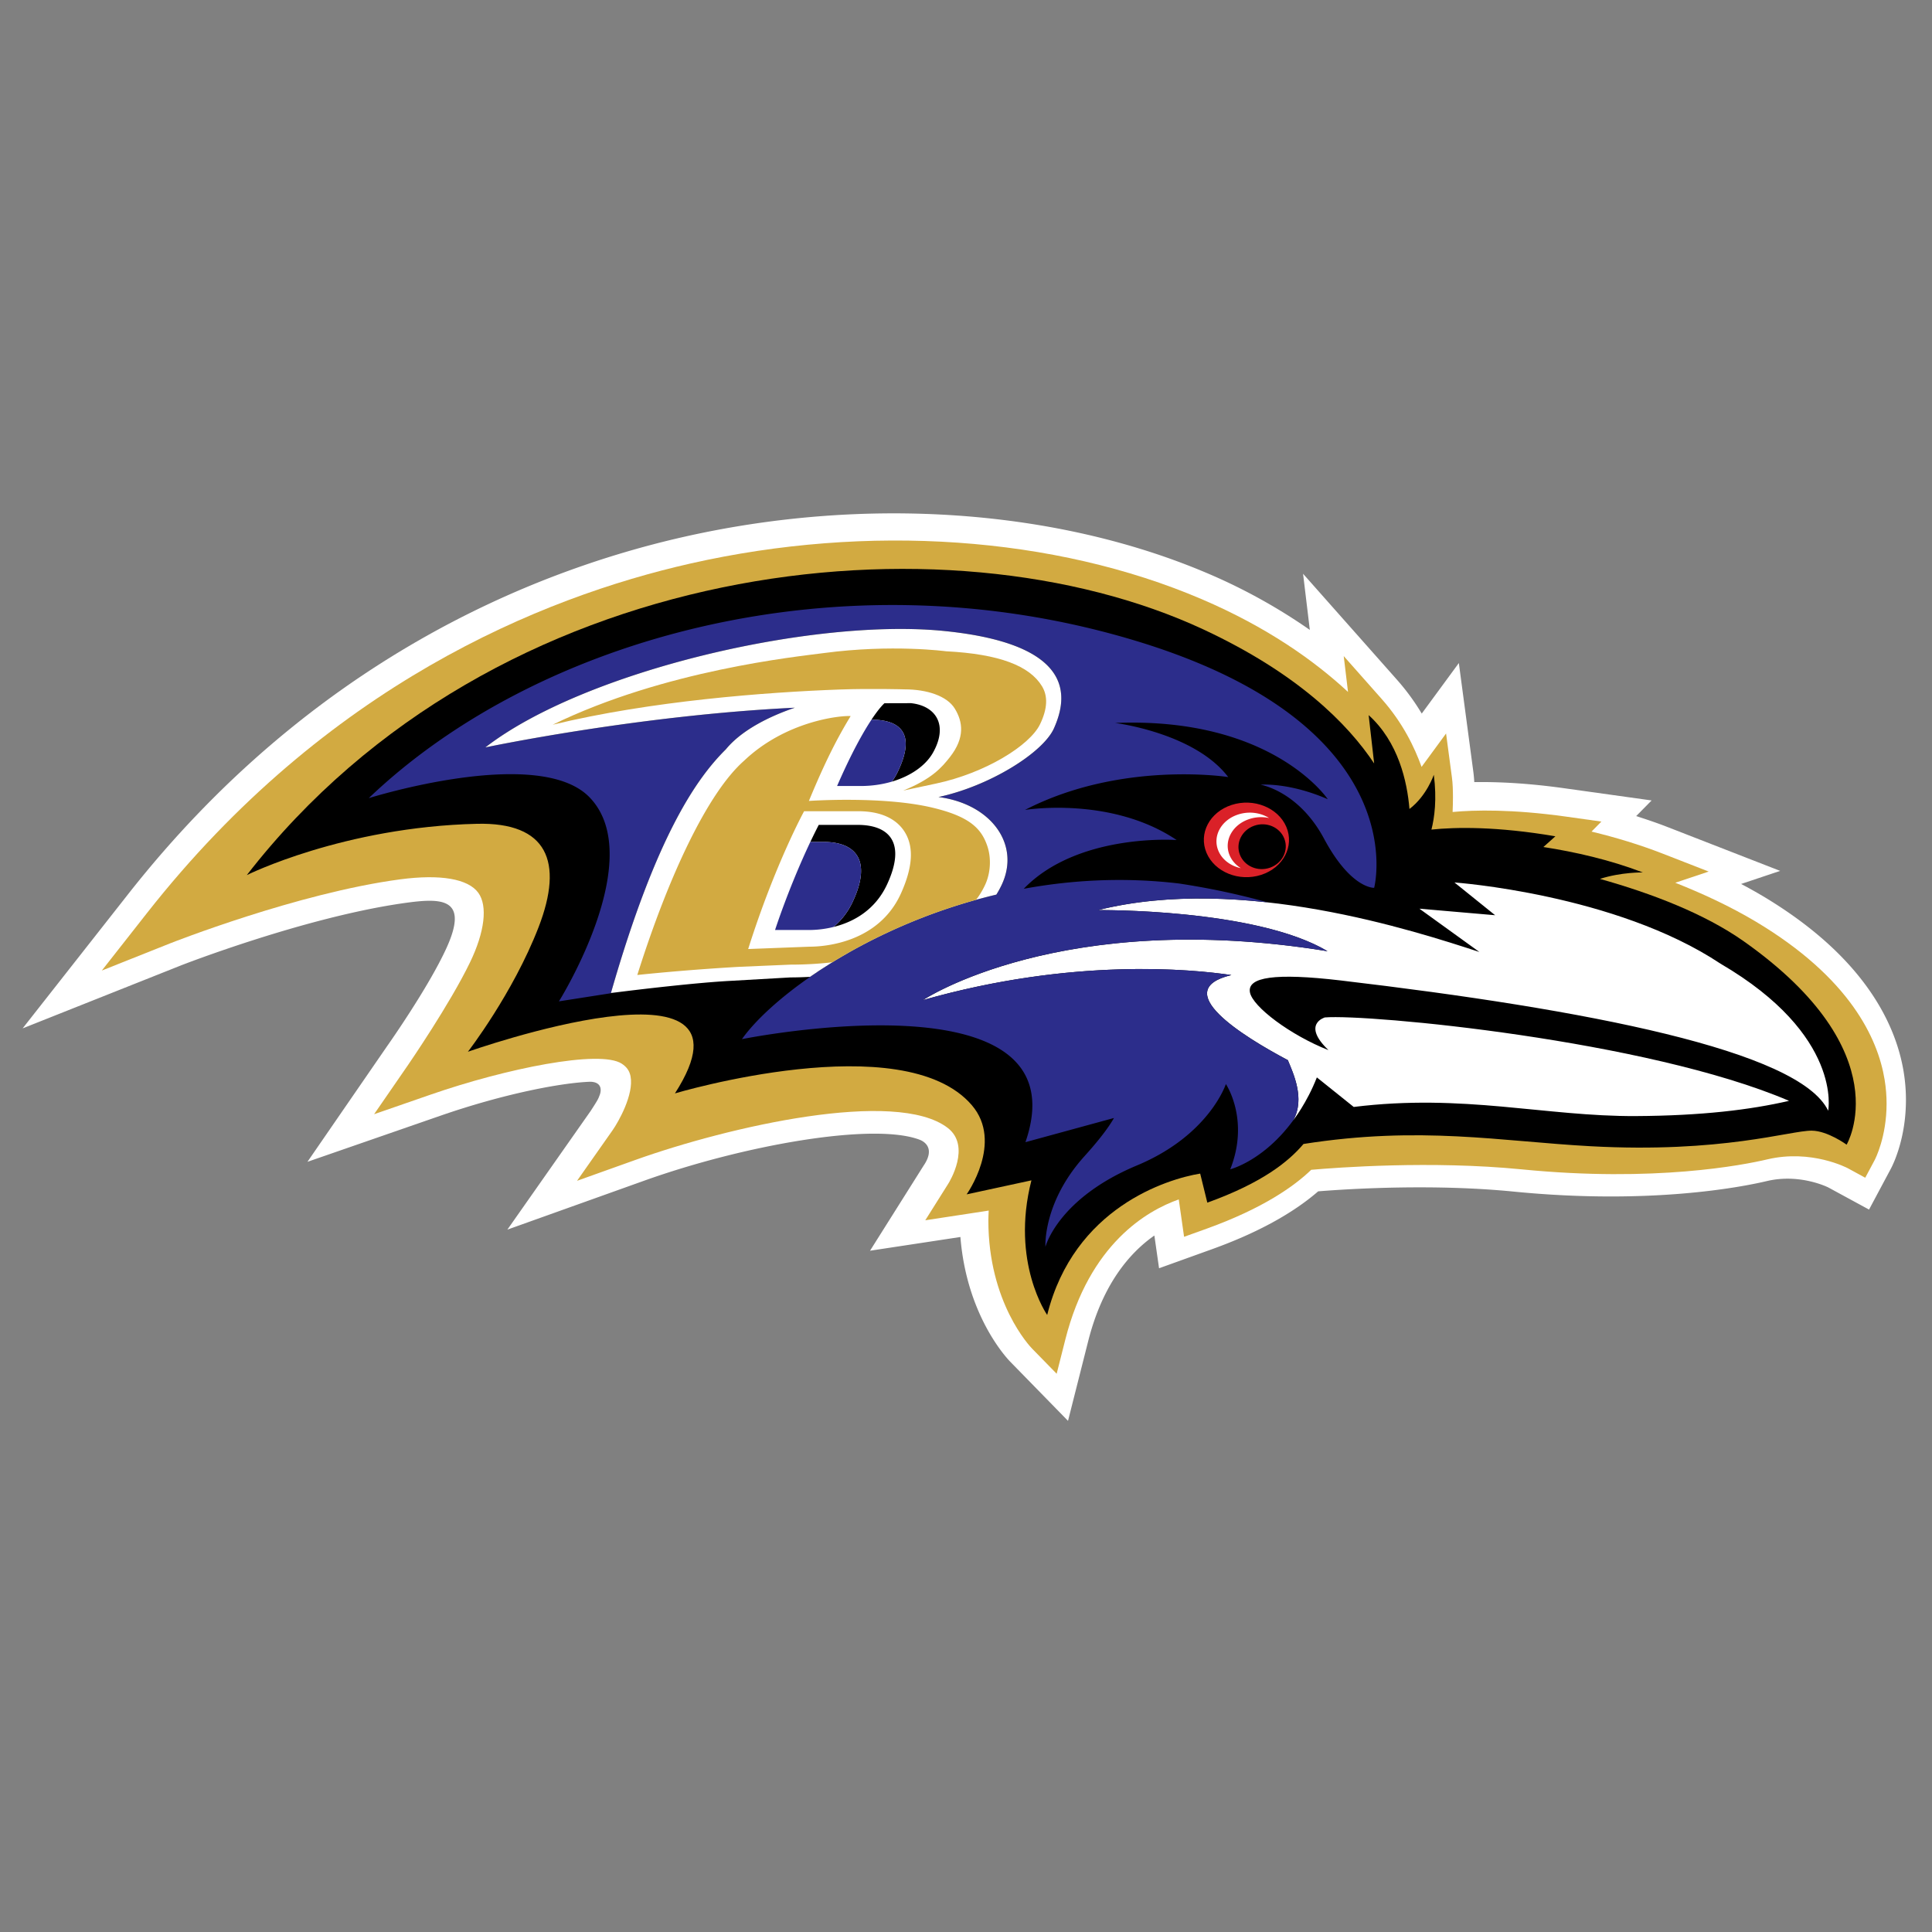 <svg width="512" height="512" viewBox="0 0 512 512" xmlns="http://www.w3.org/2000/svg"><rect x="0" y="0" width="512" height="512" fill="#808080" stroke="none"/><title>baltimore-ravens</title><g fill="none"><path d="M504.484 284.01c-2.023-12.273-10.132-30.311-37.321-46.537a132.024 132.024 0 0 0-5.75-3.214l10.349-3.466-30.136-11.732c-2.58-1.002-5.283-1.908-8.022-2.789 1.993-2.014 4.092-4.145 4.092-4.145l-23.107-3.229c-9.984-1.401-17.854-1.72-23.889-1.634a36.496 36.496 0 0 0-.243-2.673l-3.849-28.878s-8.94 12.182-9.832 13.392a59.88 59.88 0 0 0-6.526-8.923l-24.923-28.13s.999 8.275 1.79 14.88a149.891 149.891 0 0 0-26.794-14.86c-40.09-17.161-90.798-20.73-139.122-9.792-40.41 9.15-98.764 32.998-147.225 94.657L6 272.53l42.103-16.742c.34-.131 32.838-12.779 59.05-16.469 9.776-1.376 17.26-1.487 11.185 11.879-4.792 10.542-15.674 25.938-15.78 26.09l-21.084 30.609 35.166-12.192c16.92-5.866 32.098-8.756 39.78-9.03 2.743.051 3.245 1.853 2.383 3.827-.248.678-.395 1.038-2.292 3.943l-22.053 31.419 36.17-12.936c26.252-9.399 60.763-15.583 73.11-10.877 1.005.38 4.265 2.106 1.035 6.843l-14.208 22.562s20.973-3.183 23.954-3.639c1.648 20.599 12.003 31.83 13.276 33.125l15.242 15.603 5.345-21.125c3.844-15.198 11.085-23.488 17.54-27.993l1.242 8.675 14.117-5.081c11.886-4.287 21.282-9.434 28.052-15.305 8.955-.713 30.825-2.009 51.834.071 36.21 3.568 60.494-1.235 67.081-2.794 8.803-2.08 16.227 1.67 16.308 1.711l10.76 5.846 5.811-10.882c.685-1.31 3.97-8.097 3.97-18.174 0-2.49-.202-5.01-.613-7.485" fill="#FFF"/><path d="M499.44 286.102c-1.79-10.881-9.169-26.96-34.178-41.89-6.688-3.978-13.95-7.38-21.297-10.27l8.854-2.97-12.165-4.742c-6.024-2.344-12.358-4.277-18.884-5.851 1.253-1.265 2.612-2.652 2.612-2.652l-9.326-1.31c-14.36-2.005-24.268-1.772-30.1-1.23.05-1.25.092-2.582.092-3.923 0-1.873-.066-3.72-.27-5.213l-1.556-11.666-6.49 8.847c-1.877-5.198-4.945-11.64-10.558-17.982l-10.07-11.372 1.135 9.494c-9.051-8.396-21.576-17.222-38.756-24.576-38.964-16.676-88.363-20.123-135.517-9.454-39.516 8.943-96.588 32.284-144.025 92.643l-11.957 15.223 18.001-7.166c.335-.132 33.817-13.366 61.032-17 10.68-1.417 18.042-.152 20.74 3.558 2.52 3.482 1.704 10.37-2.201 18.447-5.35 11.079-16.287 26.986-16.394 27.148l-9.02 13.083 15.04-5.213c19.816-6.873 44.79-11.96 50.585-8.179 1.334.876 2.054 1.903 2.333 3.345.928 4.803-3.21 12.086-4.741 14.268l-9.437 13.427 15.471-5.532c24.72-8.842 69.044-18.984 82.735-8.508 6.338 4.854.416 14.434.157 14.834l-6.08 9.667 11.283-1.721s2.784-.43 5.527-.85c-.036.88-.091 1.776-.091 2.616 0 21.813 11.049 33.408 11.581 33.955l6.521 6.67 2.287-9.034c6.42-25.39 21.602-34.177 30.07-37.163.233 1.685 1.41 9.905 1.41 9.905l6.04-2.172c14.806-5.34 23.097-11.19 27.655-15.583 6.815-.597 31.774-2.48 55.743-.121 35.298 3.492 58.76-1.144 65.11-2.642 11.708-2.763 21.215 2.288 21.322 2.333l4.645 2.53 2.49-4.666c.157-.293 3.164-6.123 3.164-14.955 0-1.979-.152-4.12-.523-6.387" fill="#D2AA41"/><path d="M462.157 249.482c-10.445-7.37-24.507-12.734-38.152-16.565 5.684-1.832 11.374-1.71 11.374-1.71-8.742-3.336-17.875-5.421-26.363-6.737l3.179-2.844c-15.552-2.647-26.409-2.445-32.849-1.777.807-3.178 1.466-8.037.63-14.525 0 0-1.877 5.592-6.456 9.064-.603-7.257-2.926-17.754-10.816-24.875l1.46 12.81c-6.952-10.451-20.181-23.813-45.195-35.489-67.99-31.722-187.802-19.697-253.565 65.08 0 0 25.572-12.758 61.006-13.598 18.56-.436 23.073 9.94 16.308 27.425-6.795 17.572-18.721 32.988-18.721 32.988s80.184-28.357 54.866 11.034c0 0 60.535-18.084 78.688 3.132 8.443 9.85-1.384 23.625-1.384 23.625l17.17-3.714c-5.568 21.772 4.178 35.675 4.178 35.675 7.089-28.458 31.799-36.035 40.546-37.467l1.891 7.703c14.66-5.289 21.551-10.912 25.491-15.553 31.043-4.874 52.128-.703 76.057.597 34.856 1.898 52.878-4.165 58.633-4.124 4.23.04 9.24 3.715 9.24 3.715s14.487-24.405-27.216-53.87" fill="#000"/><path d="M433.543 295.772c17.362-.096 30.349-1.66 40.571-4.039-37.721-16.134-111.567-23.033-123.012-22.101 0 0-6.247 1.76.948 8.66-10.065-3.959-20.105-11.5-20.805-15.316-.735-4.048 6.612-5.187 24.025-3.148 65.175 7.688 121.588 18.575 129.214 34.517 0 0 3.976-19.956-28.523-38.955-27.803-18.498-70.52-21.53-70.52-21.53l10.786 8.685-20.075-1.736 15.897 11.473c-17.063-5.567-63.005-20.593-101.081-11.093 0 0 41.783-.466 60.844 10.89-70.57-11.493-107.257 12.972-107.257 12.972 39.689-11.321 71.371-8.198 81.771-6.65-16.698 3.978 2.962 16.18 14.97 22.552 1.363 3.346 4.654 10.178 1.434 15.927 0 0 3.62-4.6 6.253-11.357l9.77 7.83c29.153-3.599 50.653 2.535 74.79 2.42" fill="#FFF"/><path d="M300.088 169.552c-77.157-22.982-157.671-.749-202.365 41.967 0 0 44.988-14.13 58.486-.248 15.684 16.14-8.087 54.097-8.087 54.097l15.552-2.43c-1.121.127-1.765.214-1.765.214 12.155-42.432 23.118-57.307 30.46-64.585 4.361-5.314 12.084-8.917 18.27-11.018-41.585 1.98-82.01 10.522-82.01 10.522 26.15-20.254 86.767-34.4 121.715-30.847 34.942 3.563 32.564 17.709 28.969 25.776-2.906 6.519-17.18 15.36-30.607 18.22 13.899 1.807 21.774 12.51 16.79 23.2a25.15 25.15 0 0 1-1.446 2.657 150.1 150.1 0 0 0-38.797 15.178c-.375.223-.755.44-1.13.658a90.24 90.24 0 0 0-1.512.88c-.375.223-.76.446-1.146.684-.466.283-.928.572-1.394.855-.38.243-.766.481-1.141.724-.441.273-.872.557-1.308.84-.37.238-.746.48-1.116.729-.41.288-.821.562-1.227.84-8.874 6.088-15.319 12.187-18.66 16.92 0 0 90.878-18.373 75.133 27.304l23.468-6.413c-1.653 2.88-4.27 6.185-7.84 10.148-11.094 12.303-10.329 24-10.329 24s3.256-12.8 24.254-21.571c19.147-7.986 23.564-21.565 23.564-21.565s6.379 9.408 1.156 22.587c0 0 8.818-2.201 16.708-13.002 3.22-5.744-.076-12.571-1.44-15.922-12.007-6.372-31.662-18.569-14.969-22.547-10.395-1.548-42.077-4.671-81.771 6.645 0 0 36.692-24.465 107.257-12.966-19.061-11.362-60.84-10.891-60.84-10.891 14.539-3.63 30.218-3.68 44.999-2.05a200.828 200.828 0 0 0-23.513-5.006c-14.513-1.72-28.371-.951-41.15 1.402 14.36-14.869 40.516-12.92 40.516-12.92-17.439-11.727-40.191-7.977-40.191-7.977 25.506-13.169 53.857-8.71 53.857-8.71-8.915-11.747-29.964-14.338-29.964-14.338 41.728-1.685 56.347 20.204 56.347 20.204-10.405-4.525-17.809-3.841-17.809-3.841s10.025 1.624 16.815 14.287c7.19 13.417 13.29 13.037 13.29 13.037s11.43-43.236-64.079-65.728" fill="#2C2D8B"/><path d="M217.624 256.896c.436-.283 2.069-1.32 2.449-1.564.461-.283.923-.572 1.39-.855.385-.238.77-.46 1.15-.683.502-.299 1-.593 1.512-.881.375-.218.75-.435 1.125-.658a150.172 150.172 0 0 1 38.797-15.178 24.904 24.904 0 0 0 1.445-2.657c4.985-10.69-2.885-21.393-16.79-23.2 13.428-2.86 27.702-11.701 30.613-18.22 3.595-8.067 5.968-22.213-28.975-25.77-34.942-3.559-95.564 10.587-121.714 30.841 0 0 40.43-8.543 82.015-10.522-6.186 2.1-13.909 5.704-18.27 11.018-7.342 7.278-18.31 22.153-30.465 64.585 0 0 .649-.087 1.765-.213 5.212-.658 20.886-2.54 30.17-3.016l15.64-.896c1.693 0 3.432-.061 5.207-.157.198-.132.395-.273.588-.405.41-.278.821-.552 1.232-.835.365-.253.74-.496 1.116-.734" fill="#FFF"/><path d="M238.12 204.099a19.831 19.831 0 0 1-1.715 3.026c5-1.488 8.874-4.246 10.776-7.54 4.183-7.294.973-12.527-5.776-13.24l-7.013.02s-1.212.997-3.433 4.342c8.164.07 11.48 4.14 7.16 13.392m-12.117 34.83c-1.318 2.844-3.098 5.03-5.096 6.72 5.289-1.305 11.004-4.468 14.158-11.23 5.187-11.144.563-15.815-7.748-15.815h-10.34a161.145 161.145 0 0 0-2.226 4.514h3.499c8.321 0 12.94 4.671 7.753 15.81" fill="#000"/><path d="M220.904 245.652c1.998-1.69 3.778-3.876 5.096-6.72 5.193-11.14.573-15.811-7.748-15.811h-3.504c-5.765 12.182-9.35 23.341-9.35 23.341h8.924c1.932 0 4.214-.212 6.582-.81m15.499-38.525a20.079 20.079 0 0 0 1.714-3.026c4.32-9.257 1.004-13.321-7.155-13.392-2.15 3.24-5.248 8.68-9.127 17.592h6.262c2.987 0 5.786-.43 8.306-1.174" fill="#2C2D8B"/><path d="M276.124 181.834c-3.265-5.35-11.236-8.518-25.394-9.237 0 0-14.34-1.943-32.478.481-7.18.957-42.078 4.5-71.788 18.98 25.978-6.317 56.692-8.63 76.138-9.333 8.18-.294 17.16-.036 17.16-.036 5.816 0 11.206 1.716 13.27 5.102 2.145 3.507 2.738 7.703-1.293 12.84-2.216 2.824-4.817 5.805-12.378 8.877l8.707-1.858c13.022-2.773 24.847-10.076 27.565-15.74 1.982-4.134 2.099-7.45.491-10.076" fill="#D2AA41"/><path d="M213.095 214.982h14.35c7.409 0 10.811 3.027 12.368 5.588 2.444 3.993 2.013 9.378-1.02 16.13-5.836 13.006-19.988 14.18-24.238 14.18l-16.282.623c7.059-22.355 14.822-36.52 14.822-36.52m7.464 40.037c10.355-6.377 23.316-12.45 38.117-16.56a21.734 21.734 0 0 0 2.384-3.952c1.485-3.183 1.658-7.141.598-10.274-1.597-4.747-4.782-7.91-14.812-10.259-13.199-3.072-32.478-1.72-32.478-1.72 4.437-10.75 7.743-17.036 11.064-22.487-2.85-.182-17.23 1.341-28.27 11.858-9.614 8.483-19.999 30.518-28.269 56.755 14.213-1.488 27.098-2.166 27.098-2.166l13.514-.577c3.55 0 7.282-.192 11.054-.618" fill="#D2AA41"/><path d="M340.899 219.153c2.16 5.117-.822 10.795-6.663 12.693-5.847 1.898-12.338-.718-14.498-5.835-2.17-5.122.817-10.805 6.658-12.693 5.837-1.898 12.332.718 14.503 5.835" fill="#DA2128"/><path d="M325.87 226.678c-1.628-3.846.72-8.164 5.243-9.631a9.944 9.944 0 0 1 5.203-.263c-2.257-1.423-5.314-1.868-8.18-.937-4.533 1.463-6.875 5.775-5.243 9.642 1 2.373 3.286 4.018 5.943 4.585-1.313-.825-2.363-1.979-2.966-3.396" fill="#FFF"/><path d="M340.366 222.272c1.182 3.062-.507 6.493-3.772 7.662-3.25 1.16-6.836-.374-8.017-3.451-1.177-3.062.522-6.484 3.767-7.643 3.26-1.174 6.846.365 8.022 3.432" fill="#000"/></g></svg>